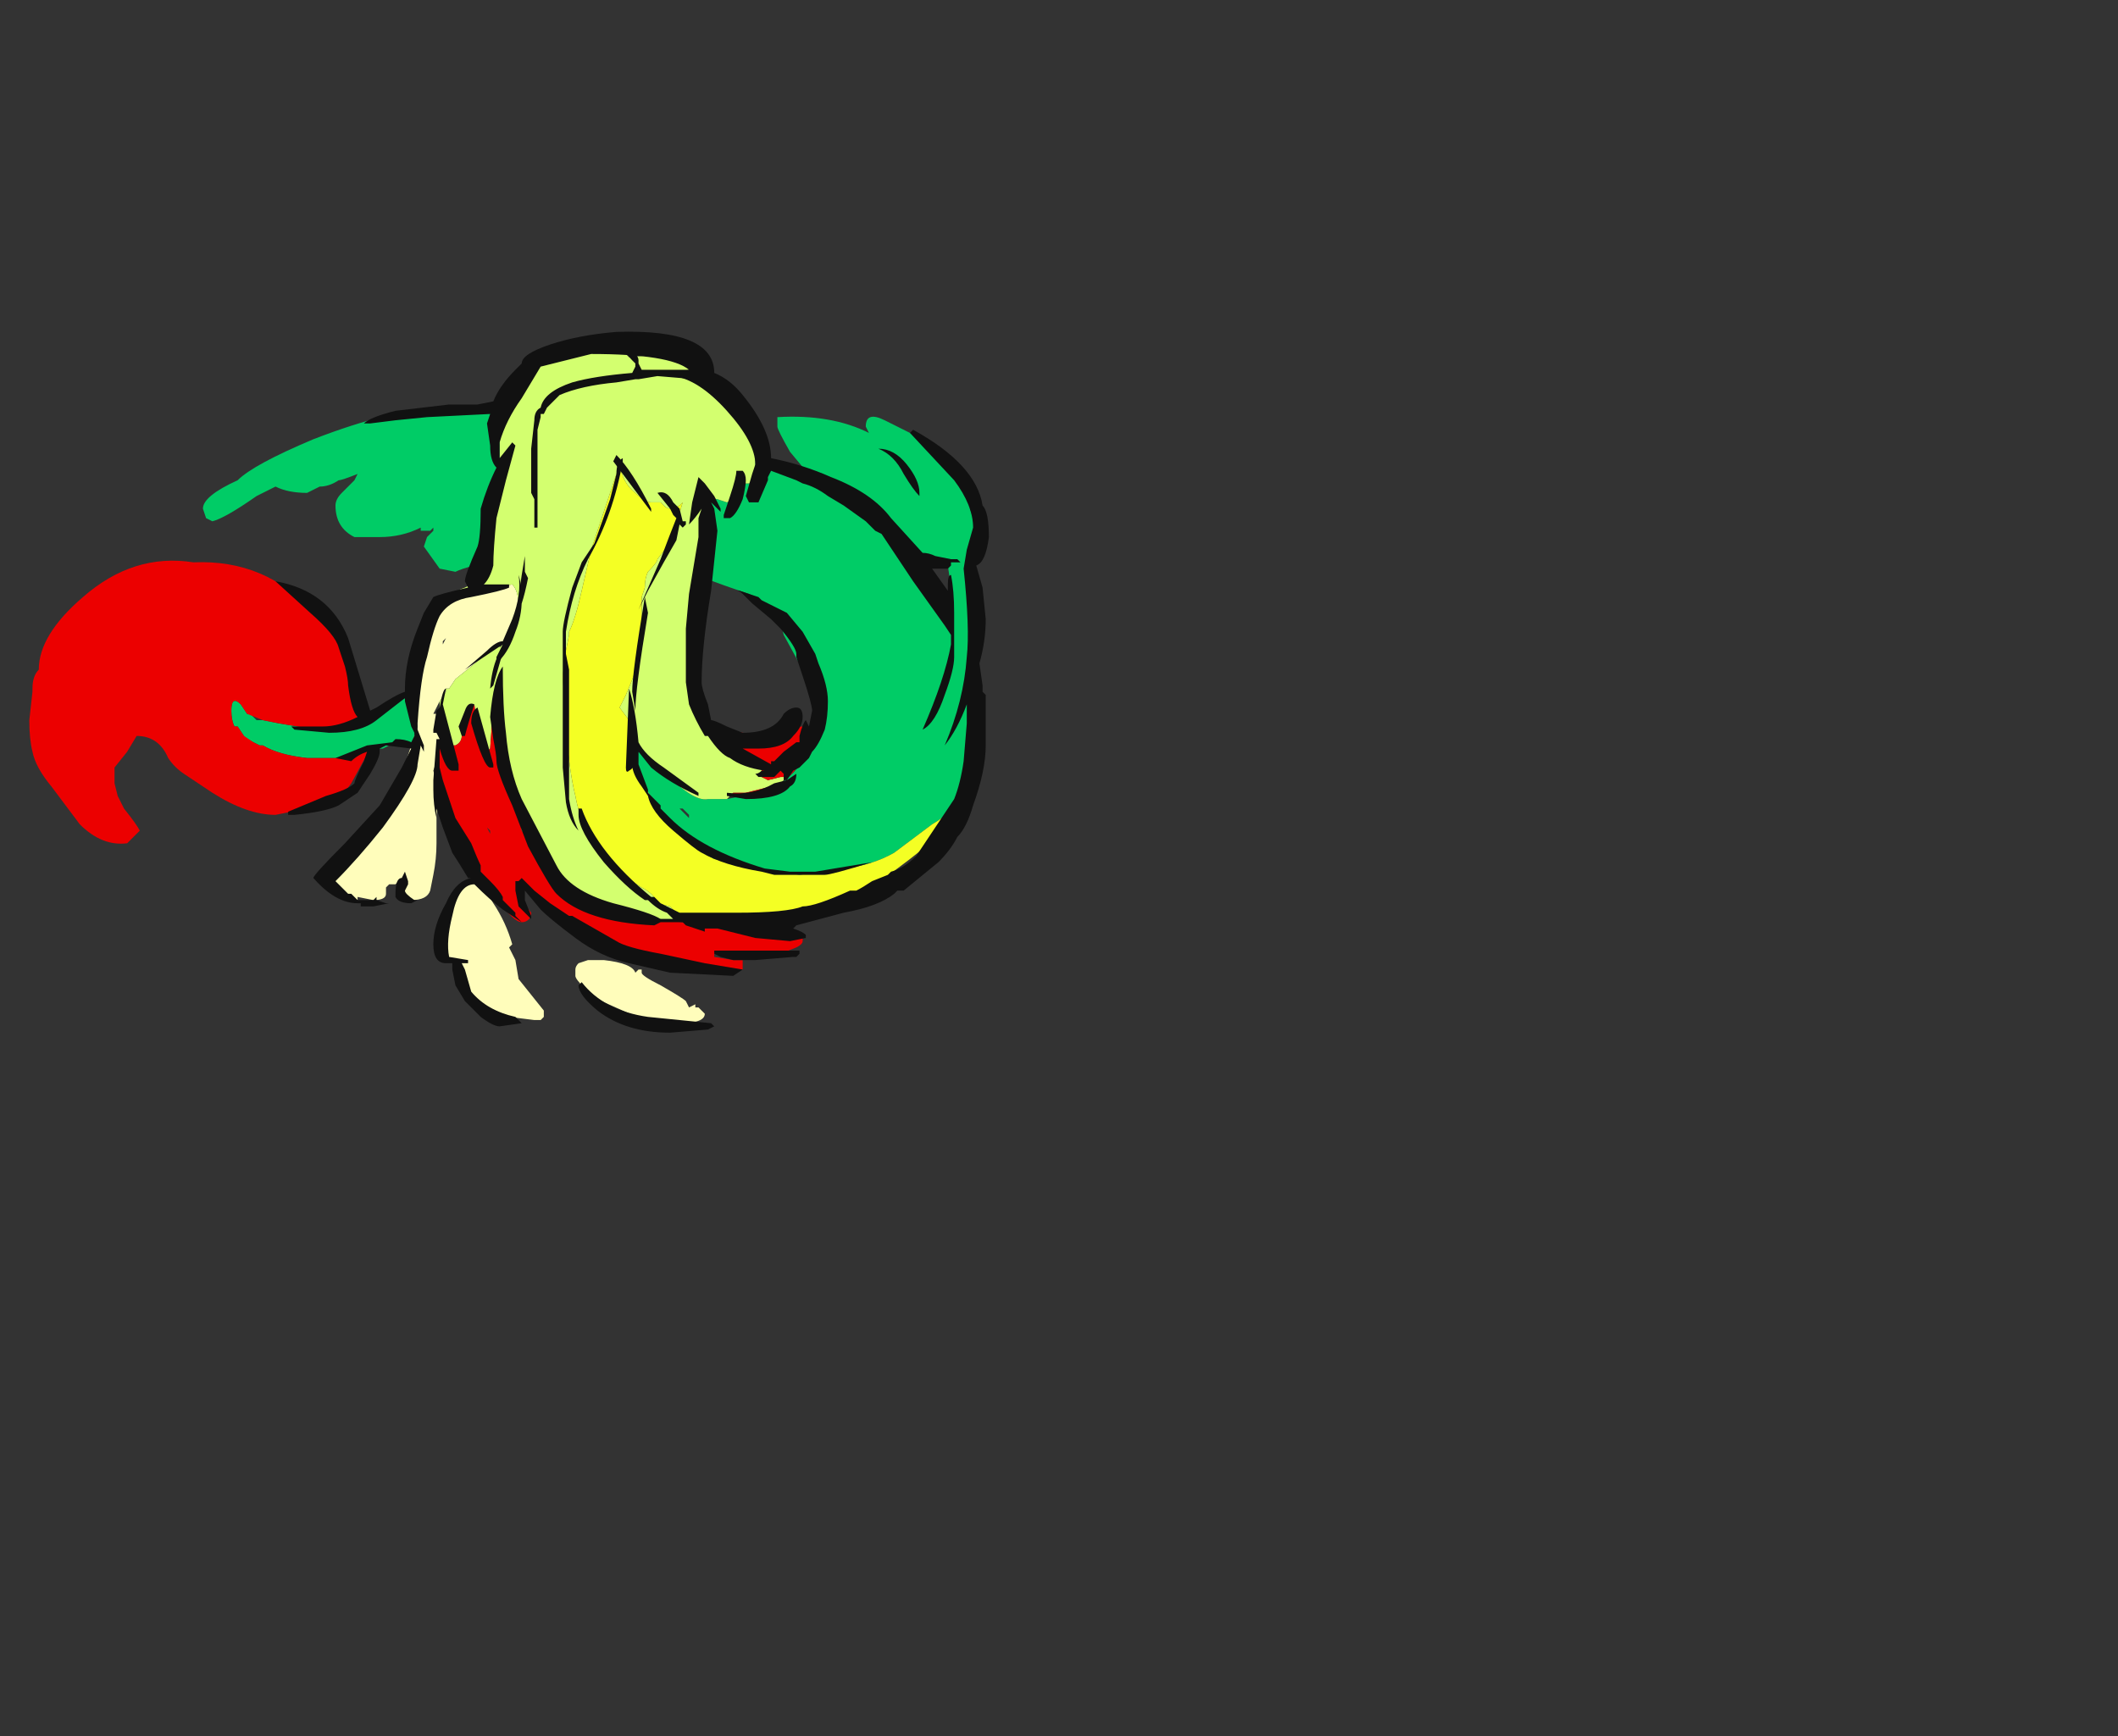 <?xml version="1.0" encoding="UTF-8" standalone="no"?>
<svg xmlns:ffdec="https://www.free-decompiler.com/flash" xmlns:xlink="http://www.w3.org/1999/xlink" ffdec:objectType="frame" height="192.5px" width="234.85px" xmlns="http://www.w3.org/2000/svg">
  <rect width="100%" height="100%" fill="#333333" stroke="none"/>
  <g transform="matrix(1.0, 0.0, 0.0, 1.0, 76.0, 71.15)">
    <use ffdec:characterId="786" ffdec:characterName="a_Dragon3Smear5" height="77.7" transform="matrix(1.0, 0.0, 0.0, 1.0, -72.75, -34.35)" width="106.4" xlink:href="#sprite0"/>
  </g>
  <defs>
    <g id="sprite0" transform="matrix(1.0, 0.0, 0.0, 1.0, 72.8, 34.3)">
      <use ffdec:characterId="785" height="11.1" transform="matrix(7.0, 0.0, 0.0, 7.0, -72.8, -34.3)" width="15.2" xlink:href="#shape0"/>
    </g>
    <g id="shape0" transform="matrix(1.0, 0.0, 0.0, 1.0, 10.4, 4.9)">
      <path d="M1.1 -2.9 L1.9 -2.7 1.65 -3.0 Q1.45 -3.35 1.45 -3.4 1.45 -3.6 1.45 -3.55 2.3 -3.6 2.9 -3.3 L2.85 -3.4 Q2.85 -3.65 3.15 -3.5 L3.65 -3.25 4.2 -2.8 Q4.5 -2.55 4.5 -2.1 L4.65 -1.65 4.5 -1.1 4.45 2.15 4.35 2.45 Q4.25 2.7 3.9 2.9 L3.3 3.35 Q2.95 3.55 2.5 3.6 L1.8 3.7 1.15 3.6 0.45 3.45 Q0.25 3.35 -0.15 3.0 L-0.25 2.9 -0.8 2.1 -0.9 1.9 -0.85 1.5 Q-0.75 1.7 -0.4 2.0 0.1 2.55 0.35 2.5 L0.65 2.5 0.9 2.45 1.3 2.35 Q1.6 2.25 1.85 1.9 L2.15 1.05 1.85 0.45 1.55 -0.1 Q1.45 -0.55 1.0 -0.75 0.55 -0.9 0.3 -1.0 L0.1 -1.0 0.4 -2.3 Q0.45 -2.25 0.5 -2.25 L0.65 -2.2 Q0.8 -2.25 0.85 -2.4 L0.9 -2.5 1.0 -2.5 Q1.05 -2.5 1.1 -2.65 L1.1 -2.9 M-4.35 1.65 L-4.7 1.65 -4.8 1.7 -5.0 1.7 -5.1 1.75 -5.45 1.85 -6.0 1.85 Q-6.45 1.8 -6.7 1.65 L-6.75 1.65 -6.85 1.6 -6.95 1.55 -7.0 1.5 -7.1 1.35 -7.15 1.35 Q-7.2 1.25 -7.2 1.1 -7.2 0.85 -7.05 1.0 L-6.95 1.15 -6.9 1.15 -6.8 1.25 -6.7 1.25 -6.45 1.3 -5.85 1.4 -5.1 1.25 -4.35 0.85 -4.25 1.35 -4.35 1.65 M-3.3 -1.2 L-3.35 -1.2 Q-3.55 -1.15 -3.65 -1.1 L-3.9 -1.15 -4.15 -1.5 -4.1 -1.65 -4.0 -1.75 -4.0 -1.8 -4.05 -1.75 -4.2 -1.75 -4.2 -1.8 Q-4.5 -1.65 -4.85 -1.65 L-5.25 -1.65 Q-5.55 -1.8 -5.55 -2.15 -5.55 -2.25 -5.45 -2.35 L-5.25 -2.55 -5.2 -2.65 Q-5.45 -2.55 -5.5 -2.55 -5.65 -2.45 -5.8 -2.45 L-6.0 -2.35 Q-6.3 -2.35 -6.5 -2.45 L-6.8 -2.3 Q-7.3 -1.95 -7.5 -1.9 L-7.6 -1.95 -7.65 -2.1 Q-7.65 -2.3 -7.1 -2.55 -6.85 -2.8 -5.9 -3.2 -4.6 -3.7 -4.15 -3.6 L-2.9 -3.65 -2.95 -3.45 -2.95 -2.75 -3.3 -1.2 M3.3 -1.5 L4.2 -0.45 4.2 -0.85 4.15 -1.2 3.4 -1.5 3.3 -1.5 M4.3 -0.05 L4.3 -0.05 M-0.1 2.65 L0.05 2.8 0.05 2.75 -0.05 2.65 -0.1 2.65 M-8.15 3.8 L-8.15 3.8" fill="#00cc66" fill-rule="evenodd" stroke="none"/>
      <path d="M-3.95 1.9 L-4.0 2.05 -3.95 2.25 -3.9 2.4 Q-3.9 2.55 -3.95 2.75 L-3.95 3.2 Q-3.95 3.45 -4.0 3.7 L-4.05 3.95 Q-4.1 4.1 -4.35 4.1 L-4.55 3.95 -4.5 3.75 -4.6 3.85 -4.7 3.85 -4.75 3.9 -4.75 4.0 Q-4.75 4.1 -4.95 4.1 L-5.2 4.05 -5.2 4.1 -5.75 3.85 -4.55 2.25 -4.35 1.65 -4.25 1.35 -4.35 0.85 -3.95 -0.6 -3.65 -0.75 -3.0 -0.85 -2.75 -0.9 Q-2.65 -0.8 -2.65 -0.55 L-2.75 -0.1 -2.9 0.05 -2.95 0.05 -3.1 0.15 -3.4 0.4 -3.65 0.6 -3.75 0.75 -3.8 0.75 -3.8 0.8 -3.9 0.95 -4.0 1.15 -3.95 1.15 -3.9 1.25 -3.85 1.4 -3.95 1.9 M-3.85 0.0 L-3.8 -0.05 -3.85 0.05 -3.85 0.0 M-3.85 5.0 L-3.65 4.05 Q-3.4 3.55 -3.05 4.15 -2.85 4.45 -2.75 4.8 L-2.8 4.85 -2.7 5.05 -2.65 5.35 -2.25 5.85 -2.25 5.95 -2.3 6.0 -2.4 6.0 -2.8 5.95 -3.35 5.7 -3.65 5.05 -3.85 5.0 M-0.75 5.2 L-0.7 5.2 -0.7 5.25 Q-0.7 5.3 -0.4 5.45 -0.05 5.65 0.0 5.7 L0.05 5.8 0.15 5.75 0.15 5.8 0.2 5.8 0.3 5.9 Q0.3 6.05 -0.1 6.05 L-0.55 6.05 -1.45 5.65 -1.6 5.5 Q-1.75 5.35 -1.75 5.3 L-1.75 5.2 Q-1.75 5.15 -1.7 5.1 L-1.55 5.05 -1.3 5.05 Q-0.85 5.1 -0.8 5.25 L-0.75 5.2" fill="#fffdbb" fill-rule="evenodd" stroke="none"/>
      <path d="M-2.9 -3.65 L-2.65 -4.2 Q-2.45 -4.35 -2.1 -4.45 L-1.45 -4.65 Q-1.15 -4.75 -0.9 -4.5 L-0.35 -4.55 Q0.3 -4.45 0.3 -4.15 L0.5 -3.95 Q1.1 -3.45 1.1 -3.0 L1.1 -2.9 1.1 -2.65 Q1.05 -2.5 1.0 -2.5 L0.9 -2.5 0.85 -2.4 Q0.8 -2.25 0.65 -2.2 L0.5 -2.25 Q0.45 -2.25 0.4 -2.3 L0.1 -1.0 0.3 1.4 1.0 1.85 Q1.2 1.95 1.2 2.05 L1.2 2.15 1.3 2.2 1.5 2.15 1.55 2.15 1.55 2.2 1.45 2.3 1.35 2.3 0.95 2.4 0.75 2.4 0.7 2.45 0.65 2.5 0.35 2.5 Q0.1 2.55 -0.4 2.0 -0.75 1.7 -0.85 1.5 L-0.9 1.25 -1.05 1.05 -0.95 0.85 Q-0.8 0.5 -0.8 0.45 L-0.7 -0.25 -0.7 -0.7 -0.65 -0.85 Q-0.65 -1.0 -0.6 -1.1 -0.45 -1.25 -0.45 -1.3 L-0.3 -1.5 Q-0.25 -1.65 -0.2 -1.7 L-0.05 -2.2 -0.1 -2.15 Q-0.2 -2.1 -0.25 -2.1 -0.3 -2.1 -0.35 -2.15 L-0.4 -2.2 -0.55 -2.2 Q-0.65 -2.2 -0.8 -2.35 -1.0 -2.5 -1.05 -2.8 L-1.5 -1.45 -1.65 -0.8 Q-1.75 -0.35 -1.85 -0.15 L-1.85 -0.1 -1.9 0.15 -1.95 0.55 -1.9 1.35 Q-1.85 2.05 -1.75 2.45 -1.65 3.0 -1.3 3.45 -1.1 3.65 -0.7 3.9 -0.5 4.0 -0.45 4.15 L-0.25 4.2 -0.2 4.25 -0.2 4.3 -0.2 4.4 -0.45 4.4 -1.8 4.05 -2.6 3.0 -3.05 1.0 -3.1 1.7 -3.15 1.75 -3.3 1.5 -3.35 1.0 -3.55 1.5 Q-3.55 1.6 -3.65 1.65 L-3.7 1.65 -3.85 1.4 -3.9 1.25 -3.9 1.2 -3.9 0.95 -3.8 0.8 -3.8 0.75 -3.75 0.75 -3.65 0.6 -3.4 0.4 -3.1 0.15 -2.95 0.05 -2.95 0.1 -2.9 0.05 -2.75 -0.1 -2.65 -0.55 Q-2.65 -0.8 -2.75 -0.9 L-3.0 -0.85 -3.65 -0.75 Q-3.65 -0.8 -3.5 -0.85 L-3.3 -0.95 -3.3 -1.2 -2.95 -2.75 -2.95 -3.45 -2.9 -3.65 M-0.6 4.95 L-0.75 4.95 -0.6 4.95 M-0.45 0.1 L-0.45 0.1" fill="#d3ff6f" fill-rule="evenodd" stroke="none"/>
      <path d="M-0.45 4.4 L1.85 4.7 1.85 4.75 Q1.85 4.8 1.75 4.85 L1.5 4.95 0.45 4.95 0.45 5.0 0.75 5.05 0.9 5.05 0.9 5.2 0.65 5.2 -0.6 4.95 -0.75 4.95 -2.1 4.3 -2.65 3.85 -2.65 4.05 -2.45 4.3 -2.45 4.35 Q-2.5 4.45 -2.6 4.45 -2.85 4.45 -3.6 3.05 L-3.95 1.9 -3.85 1.4 -3.7 1.65 -3.65 1.65 Q-3.55 1.6 -3.55 1.5 L-3.35 1.0 -3.3 1.5 -3.15 1.75 -3.1 1.7 -3.05 1.0 -2.6 3.0 -1.8 4.05 -0.45 4.4 M-5.0 1.7 L-5.3 2.25 -5.45 2.45 -6.0 2.65 -6.5 2.75 Q-6.95 2.75 -7.5 2.4 L-7.95 2.1 Q-8.1 2.0 -8.2 1.85 -8.35 1.5 -8.7 1.5 L-8.85 1.75 -9.05 2.0 -9.05 2.25 -9.0 2.45 -8.9 2.65 Q-8.7 2.9 -8.65 3.0 L-8.85 3.2 Q-9.25 3.25 -9.6 2.9 L-10.05 2.3 Q-10.3 2.0 -10.35 1.75 -10.4 1.55 -10.4 1.25 L-10.35 0.8 -10.35 0.75 Q-10.35 0.55 -10.25 0.45 -10.25 -0.1 -9.55 -0.7 -8.75 -1.4 -7.8 -1.25 -6.65 -1.3 -5.9 -0.45 -5.25 0.2 -5.25 0.7 L-5.1 1.25 -5.85 1.4 -6.45 1.3 -6.7 1.25 -6.95 1.15 -7.05 1.0 Q-7.2 0.85 -7.2 1.1 -7.2 1.25 -7.15 1.35 L-7.1 1.35 -7.0 1.5 -6.85 1.6 -6.75 1.65 -6.7 1.65 Q-6.45 1.8 -6.0 1.85 L-5.45 1.85 -5.1 1.75 -5.0 1.7 M1.3 2.35 L0.9 2.45 0.7 2.45 0.75 2.4 0.95 2.4 1.35 2.3 1.45 2.3 1.3 2.35 M0.3 1.4 L1.5 1.5 Q1.7 1.35 1.85 1.35 L1.85 1.7 Q1.85 2.0 1.55 2.2 L1.55 2.15 1.5 2.15 1.3 2.2 1.2 2.15 1.2 2.05 Q1.2 1.95 1.0 1.85 L0.3 1.4 M-3.9 1.2 L-3.9 1.25 -3.9 1.2 M-3.15 2.95 L-3.1 3.0 -3.1 3.05 -3.15 2.95 M-8.2 1.7 L-8.2 1.7" fill="#ec0000" fill-rule="evenodd" stroke="none"/>
      <path d="M4.45 2.15 L4.25 2.75 Q4.1 3.05 3.35 3.6 2.25 4.45 1.05 4.45 L-0.2 4.3 -0.2 4.25 -0.25 4.2 -0.45 4.15 Q-0.5 4.0 -0.7 3.9 -1.1 3.65 -1.3 3.45 -1.65 3.0 -1.75 2.45 -1.85 2.05 -1.9 1.35 L-1.95 0.55 -1.9 0.15 -1.85 -0.1 -1.85 -0.15 Q-1.75 -0.35 -1.65 -0.8 L-1.5 -1.45 -1.05 -2.8 Q-1.0 -2.5 -0.8 -2.35 -0.65 -2.2 -0.55 -2.2 L-0.4 -2.2 -0.35 -2.15 Q-0.3 -2.1 -0.25 -2.1 -0.2 -2.1 -0.1 -2.15 L-0.05 -2.2 -0.2 -1.7 Q-0.25 -1.65 -0.3 -1.5 L-0.45 -1.3 Q-0.45 -1.25 -0.6 -1.1 -0.65 -1.0 -0.65 -0.85 L-0.7 -0.7 -0.7 -0.25 -0.8 0.45 Q-0.8 0.5 -0.95 0.85 L-1.05 1.05 -0.9 1.25 -0.85 1.5 -0.9 1.9 -0.8 2.1 -0.25 2.9 -0.15 3.0 Q0.25 3.35 0.45 3.45 L1.15 3.6 1.8 3.7 2.5 3.6 Q2.95 3.55 3.3 3.35 L3.9 2.9 Q4.25 2.7 4.35 2.45 L4.45 2.15" fill="#f4ff24" fill-rule="evenodd" stroke="none"/>
      <path d="M0.45 -4.25 Q0.7 -4.15 0.9 -3.9 1.35 -3.35 1.35 -2.9 1.85 -2.8 2.3 -2.6 2.95 -2.35 3.25 -1.95 L3.75 -1.4 Q3.85 -1.4 3.95 -1.35 L4.2 -1.3 4.3 -1.3 4.35 -1.25 4.2 -1.25 4.2 -1.2 4.15 -1.15 3.9 -1.15 4.15 -0.8 4.15 -0.9 Q4.15 -1.05 4.2 -1.05 4.25 -0.8 4.25 -0.45 L4.25 0.25 Q4.25 0.45 4.1 0.85 3.95 1.3 3.75 1.4 4.1 0.6 4.2 0.05 L4.2 -0.1 4.1 -0.25 3.6 -0.95 3.1 -1.7 3.0 -1.75 2.85 -1.9 2.5 -2.15 2.25 -2.3 Q2.05 -2.45 1.85 -2.5 L1.75 -2.55 1.35 -2.7 1.3 -2.6 1.3 -2.55 1.15 -2.2 1.0 -2.2 0.95 -2.3 1.05 -2.65 1.1 -2.8 Q1.1 -3.15 0.65 -3.65 0.2 -4.15 -0.2 -4.2 L-0.2 -4.25 0.05 -4.3 Q-0.25 -4.55 -1.5 -4.55 L-2.3 -4.35 -2.6 -3.85 Q-2.85 -3.5 -2.95 -3.15 L-2.95 -2.9 -2.75 -3.15 -2.7 -3.1 -2.85 -2.55 -3.0 -1.95 Q-3.05 -1.45 -3.05 -1.2 -3.1 -1.0 -3.2 -0.9 L-2.8 -0.9 -2.8 -0.85 Q-2.9 -0.8 -3.4 -0.7 -3.75 -0.65 -3.9 -0.4 -4.0 -0.2 -4.1 0.25 -4.2 0.55 -4.25 1.3 L-4.25 1.4 -4.15 1.65 -4.15 1.7 Q-4.15 1.75 -4.15 1.7 L-4.15 1.75 -4.2 1.65 -4.25 1.95 Q-4.25 2.2 -4.8 2.95 -5.2 3.45 -5.55 3.8 L-5.35 4.0 -5.3 4.0 Q-5.25 4.05 -5.2 4.1 L-4.95 4.1 -4.9 4.05 -4.9 4.1 -4.75 4.15 -4.7 4.15 -4.95 4.2 -5.15 4.2 -5.15 4.15 -5.2 4.15 Q-5.55 4.15 -5.9 3.75 -5.9 3.7 -5.4 3.2 L-4.85 2.6 -4.5 2.0 -4.35 1.7 -4.75 1.65 -4.85 1.7 -4.85 1.75 Q-4.85 1.85 -5.0 2.1 L-5.2 2.4 -5.5 2.6 Q-5.7 2.7 -6.2 2.75 L-6.3 2.75 -6.3 2.7 -5.7 2.45 Q-5.35 2.35 -5.25 2.25 -5.25 2.2 -5.1 1.9 L-5.05 1.75 Q-5.2 1.8 -5.3 1.9 L-5.55 1.85 -5.05 1.65 -4.65 1.6 -4.6 1.55 Q-4.45 1.55 -4.35 1.6 L-4.3 1.5 -4.3 1.45 -4.35 1.35 -4.45 0.95 -4.45 0.9 -4.9 1.25 Q-5.15 1.45 -5.65 1.45 L-6.2 1.4 -6.25 1.35 -5.75 1.35 Q-5.5 1.35 -5.2 1.2 -5.3 1.1 -5.35 0.7 -5.35 0.6 -5.4 0.4 L-5.5 0.1 Q-5.55 -0.1 -5.95 -0.45 L-6.5 -0.95 Q-5.65 -0.8 -5.35 -0.05 L-5.0 1.1 -4.9 1.05 Q-4.6 0.85 -4.45 0.8 L-4.45 0.75 Q-4.45 0.3 -4.25 -0.2 L-4.15 -0.45 -4.0 -0.7 Q-3.9 -0.75 -3.45 -0.85 L-3.5 -0.95 Q-3.5 -1.05 -3.3 -1.5 -3.25 -1.65 -3.25 -2.1 -3.15 -2.45 -3.0 -2.75 -3.1 -2.85 -3.1 -3.1 L-3.15 -3.45 -3.1 -3.6 -4.1 -3.55 -4.6 -3.5 -5.0 -3.45 -5.1 -3.45 Q-5.0 -3.55 -4.6 -3.65 L-3.75 -3.75 -3.3 -3.75 -3.05 -3.8 Q-2.95 -4.05 -2.7 -4.3 L-2.6 -4.4 Q-2.6 -4.55 -2.15 -4.7 -1.7 -4.85 -1.1 -4.9 0.45 -4.95 0.45 -4.25 M0.9 -2.7 Q0.95 -2.65 0.95 -2.55 0.95 -2.45 0.9 -2.25 0.8 -2.0 0.7 -1.95 L0.6 -1.95 0.6 -2.0 0.7 -2.3 Q0.8 -2.6 0.8 -2.7 L0.9 -2.7 M0.2 -2.6 L0.3 -2.5 0.45 -2.3 0.55 -2.1 0.55 -2.05 0.4 -2.2 0.45 -2.1 0.5 -1.75 0.4 -0.8 Q0.25 0.1 0.25 0.65 0.25 0.75 0.35 1.0 L0.4 1.25 Q0.45 1.25 0.65 1.35 L0.9 1.45 Q1.4 1.45 1.55 1.15 1.65 1.05 1.75 1.05 1.85 1.05 1.85 1.2 1.85 1.35 1.7 1.5 1.55 1.7 1.15 1.7 L0.9 1.7 1.35 1.95 1.35 1.9 1.4 1.9 1.55 1.75 1.75 1.6 1.8 1.6 1.8 1.5 Q1.85 1.3 1.9 1.25 L1.95 1.35 2.0 1.1 Q2.0 1.0 1.85 0.55 L1.75 0.25 1.75 0.2 Q1.75 0.1 1.5 -0.2 L1.35 -0.35 1.05 -0.6 0.9 -0.75 Q0.85 -0.8 0.8 -0.8 L0.85 -0.8 1.15 -0.7 1.2 -0.65 1.6 -0.45 1.85 -0.15 2.05 0.2 2.1 0.35 Q2.25 0.7 2.25 0.95 2.25 1.2 2.2 1.4 2.1 1.65 2.0 1.75 L1.95 1.85 1.8 2.0 1.7 2.05 1.6 2.2 1.75 2.1 Q1.75 2.25 1.65 2.3 1.5 2.5 0.95 2.5 L0.65 2.45 0.65 2.4 Q1.05 2.45 1.4 2.25 L1.6 2.2 1.55 2.2 1.55 2.1 1.5 2.05 1.4 2.15 1.15 2.15 1.1 2.1 Q1.15 2.1 1.2 2.05 L1.25 2.05 Q0.9 2.0 0.7 1.85 0.55 1.8 0.35 1.5 L0.3 1.5 Q0.15 1.25 0.05 1.0 L0.0 0.65 0.0 -0.2 0.05 -0.75 0.2 -1.65 0.2 -1.95 0.25 -2.1 Q0.15 -1.95 0.05 -1.85 L0.1 -2.2 0.2 -2.6 M3.05 -3.05 Q3.3 -3.05 3.5 -2.8 3.7 -2.55 3.7 -2.35 L3.7 -2.3 Q3.6 -2.4 3.45 -2.65 3.3 -2.95 3.05 -3.05 M3.6 -3.35 Q4.6 -2.8 4.7 -2.15 4.8 -2.05 4.8 -1.65 4.75 -1.25 4.6 -1.2 L4.7 -0.85 4.75 -0.35 Q4.75 0.0 4.65 0.35 L4.7 0.7 4.7 0.8 4.75 0.85 4.75 1.65 Q4.75 2.05 4.55 2.6 4.45 2.95 4.3 3.1 4.2 3.3 4.0 3.5 L3.45 3.95 3.35 3.95 3.3 4.0 Q3.05 4.2 2.5 4.3 L1.75 4.5 1.7 4.55 Q1.85 4.6 1.9 4.65 L1.9 4.7 1.65 4.75 1.1 4.7 0.5 4.55 0.3 4.55 0.3 4.6 0.0 4.5 -0.05 4.45 -0.4 4.45 -0.5 4.5 Q-1.6 4.45 -2.05 4.0 -2.15 3.9 -2.5 3.25 L-2.75 2.6 Q-3.0 2.05 -3.0 1.9 -3.0 1.8 -3.05 1.55 L-3.1 1.2 Q-3.05 0.6 -2.9 0.4 -2.9 1.05 -2.85 1.45 -2.8 2.05 -2.6 2.5 L-2.05 3.55 Q-1.85 3.95 -1.15 4.15 -0.55 4.3 -0.4 4.4 L-0.2 4.4 -0.3 4.3 Q-0.45 4.25 -0.6 4.1 L-0.65 4.1 Q-0.95 3.9 -1.3 3.5 -1.7 3.0 -1.7 2.75 L-1.7 2.65 -1.65 2.65 Q-1.4 3.35 -0.55 4.05 L-0.5 4.05 -0.4 4.15 -0.1 4.3 0.8 4.3 Q1.6 4.3 1.85 4.2 2.05 4.2 2.6 3.95 L2.7 3.95 Q2.8 3.9 2.95 3.8 L3.2 3.7 3.25 3.65 Q3.45 3.6 3.65 3.4 L4.25 2.5 Q4.35 2.25 4.4 1.9 L4.45 1.3 4.45 1.0 Q4.3 1.4 4.1 1.65 4.4 0.95 4.45 0.25 4.5 -0.2 4.4 -1.15 L4.45 -1.45 4.55 -1.8 Q4.55 -2.15 4.25 -2.55 L3.55 -3.3 3.6 -3.35 M0.2 2.45 Q-0.25 2.25 -0.55 2.0 L-0.75 1.75 -0.8 1.85 Q-0.8 2.0 -0.9 2.05 -0.95 2.1 -0.95 2.0 L-0.9 0.75 Q-0.8 1.05 -0.75 1.6 -0.65 1.8 -0.35 2.0 L0.2 2.4 0.2 2.45 M1.7 4.9 L1.8 4.9 1.8 4.95 1.75 5.0 1.7 5.0 1.1 5.05 0.75 5.05 0.55 5.0 0.45 4.95 0.45 4.9 1.7 4.9 M0.2 4.45 L0.2 4.45 M0.9 5.2 L0.75 5.3 -0.25 5.25 -0.9 5.1 Q-1.35 5.0 -1.75 4.7 -2.15 4.4 -2.3 4.25 L-2.55 3.95 -2.55 4.1 -2.45 4.35 -2.45 4.4 -2.65 4.2 -2.7 3.95 -2.7 3.8 -2.65 3.8 -2.6 3.75 -2.4 3.95 -2.15 4.15 -1.85 4.35 -1.8 4.35 -1.1 4.75 Q-0.95 4.85 -0.4 4.95 L0.3 5.1 0.9 5.2 M0.35 6.15 L-0.25 6.2 Q-0.95 6.2 -1.4 5.85 -1.7 5.6 -1.7 5.45 L-1.65 5.4 Q-1.3 5.85 -0.6 5.95 L0.4 6.05 0.45 6.1 0.35 6.15 M-1.1 -2.95 Q-0.85 -2.7 -0.55 -2.1 L-0.55 -2.05 -1.15 -2.85 -1.1 -2.95 M-0.1 -2.15 L-0.1 -2.1 -0.05 -1.9 0.0 -1.9 0.0 -1.85 -0.05 -1.8 -0.1 -1.85 -0.15 -1.6 -0.35 -1.25 -0.6 -0.8 -0.75 -0.5 -0.4 -1.3 Q-0.25 -1.7 -0.15 -1.95 L-0.2 -2.0 -0.25 -2.1 -0.45 -2.35 Q-0.3 -2.4 -0.2 -2.2 L-0.1 -2.1 -0.1 -2.15 M-2.6 -0.65 Q-2.6 -0.4 -2.7 -0.15 -2.8 0.15 -2.95 0.3 L-3.0 0.3 -3.0 0.25 -2.9 0.05 -3.5 0.45 -3.15 0.15 Q-3.0 0.0 -2.9 0.0 L-2.75 -0.35 Q-2.6 -0.75 -2.65 -1.05 -2.6 -0.9 -2.6 -0.65 M-3.8 0.75 L-3.85 1.0 -3.6 1.95 -3.6 2.05 -3.7 2.05 Q-3.8 2.05 -3.9 1.7 L-3.9 2.0 -3.85 2.2 -3.65 2.8 -3.4 3.2 Q-3.3 3.45 -3.25 3.55 L-3.25 3.65 -3.1 3.8 Q-2.95 3.95 -2.9 4.05 L-2.9 4.1 -2.7 4.3 -2.7 4.35 -2.6 4.45 -2.9 4.25 Q-3.1 4.1 -3.35 3.85 -3.6 3.85 -3.7 4.35 -3.8 4.75 -3.75 5.0 L-3.45 5.05 -3.45 5.1 -3.55 5.1 -3.5 5.2 -3.4 5.55 Q-3.15 5.85 -2.7 5.95 L-2.6 6.05 -2.95 6.1 Q-3.05 6.1 -3.25 5.95 L-3.5 5.7 -3.65 5.45 -3.7 5.2 -3.7 5.1 -3.8 5.1 Q-4.0 5.1 -4.0 4.8 -4.0 4.5 -3.8 4.15 -3.65 3.8 -3.4 3.75 L-3.45 3.75 Q-3.6 3.5 -3.7 3.35 L-3.85 2.95 -3.95 2.65 -3.95 2.8 Q-4.0 2.6 -4.0 2.35 L-4.0 2.2 -3.95 1.55 -3.9 1.55 -3.95 1.45 -4.0 1.45 -4.0 1.4 -3.95 1.1 -3.9 1.05 Q-3.85 0.75 -3.8 0.75 M-3.3 1.05 L-3.05 1.95 -3.05 2.0 -3.1 2.0 Q-3.2 2.0 -3.4 1.3 -3.4 1.1 -3.3 1.05 M-3.5 1.5 L-3.55 1.5 -3.6 1.35 -3.5 1.1 Q-3.45 0.95 -3.35 1.0 -3.45 1.3 -3.5 1.5 M-4.3 4.1 L-4.25 4.1 -4.35 4.15 Q-4.55 4.15 -4.6 4.05 L-4.6 4.0 Q-4.6 3.75 -4.5 3.75 L-4.45 3.65 -4.4 3.8 -4.4 3.85 -4.45 3.95 Q-4.45 4.0 -4.3 4.1" fill="#111111" fill-rule="evenodd" stroke="none"/>
      <path d="M0.15 -4.15 L-0.45 -4.2 -0.75 -4.15 -0.8 -4.15 -1.1 -4.1 Q-1.65 -4.05 -2.0 -3.9 L-2.2 -3.7 -2.25 -3.6 -2.3 -3.6 -2.3 -3.55 -2.35 -3.35 -2.35 -1.8 -2.4 -1.8 -2.4 -2.25 -2.45 -2.35 -2.45 -3.05 -2.4 -3.5 Q-2.4 -3.65 -2.3 -3.7 -2.25 -3.95 -1.8 -4.1 -1.45 -4.2 -0.85 -4.25 L-0.8 -4.35 -0.8 -4.4 -0.85 -4.45 Q-0.95 -4.55 -0.95 -4.6 L-0.9 -4.6 -0.85 -4.55 -0.8 -4.55 Q-0.75 -4.5 -0.75 -4.45 L-0.75 -4.4 -0.7 -4.3 0.1 -4.3 0.2 -4.2 Q0.2 -4.15 0.15 -4.15 M-1.0 -2.85 Q-1.15 -2.0 -1.55 -1.3 -1.8 -0.8 -1.9 -0.15 L-1.9 0.2 -1.85 0.45 -1.85 2.5 Q-1.8 2.8 -1.7 3.0 -1.85 2.85 -1.9 2.55 L-1.95 2.0 -1.95 -0.15 Q-1.95 -0.3 -1.8 -0.85 L-1.65 -1.25 -1.45 -1.55 -1.2 -2.25 -1.1 -2.65 Q-1.1 -2.85 -1.0 -2.9 L-1.0 -2.85 M-2.55 -1.35 L-2.55 -1.1 -2.5 -1.0 Q-2.55 -0.75 -2.6 -0.6 L-2.65 -0.6 -2.65 -0.7 -2.6 -1.05 -2.55 -1.35 M-2.75 -0.05 Q-2.9 0.15 -2.95 0.35 L-3.05 0.7 -3.1 0.75 Q-3.05 0.15 -2.75 -0.05 M-0.6 -0.45 Q-0.8 0.75 -0.8 1.1 L-0.85 0.8 Q-0.85 0.5 -0.65 -0.7 L-0.6 -0.45 M-0.75 1.7 L-0.75 1.95 -0.6 2.35 -0.6 2.4 -0.4 2.6 -0.4 2.65 -0.25 2.8 Q0.25 3.3 1.25 3.6 L1.65 3.65 2.05 3.65 2.95 3.5 Q2.3 3.7 2.2 3.7 L1.4 3.7 1.2 3.65 Q0.6 3.55 0.25 3.35 0.15 3.3 -0.2 3.0 -0.55 2.7 -0.6 2.45 L-0.7 2.3 Q-0.85 2.1 -0.85 1.95 L-0.85 1.8 -0.8 1.8 -0.8 1.7 -0.75 1.7" fill="#111111" fill-rule="evenodd" stroke="none"/>
    </g>
  </defs>
</svg>
